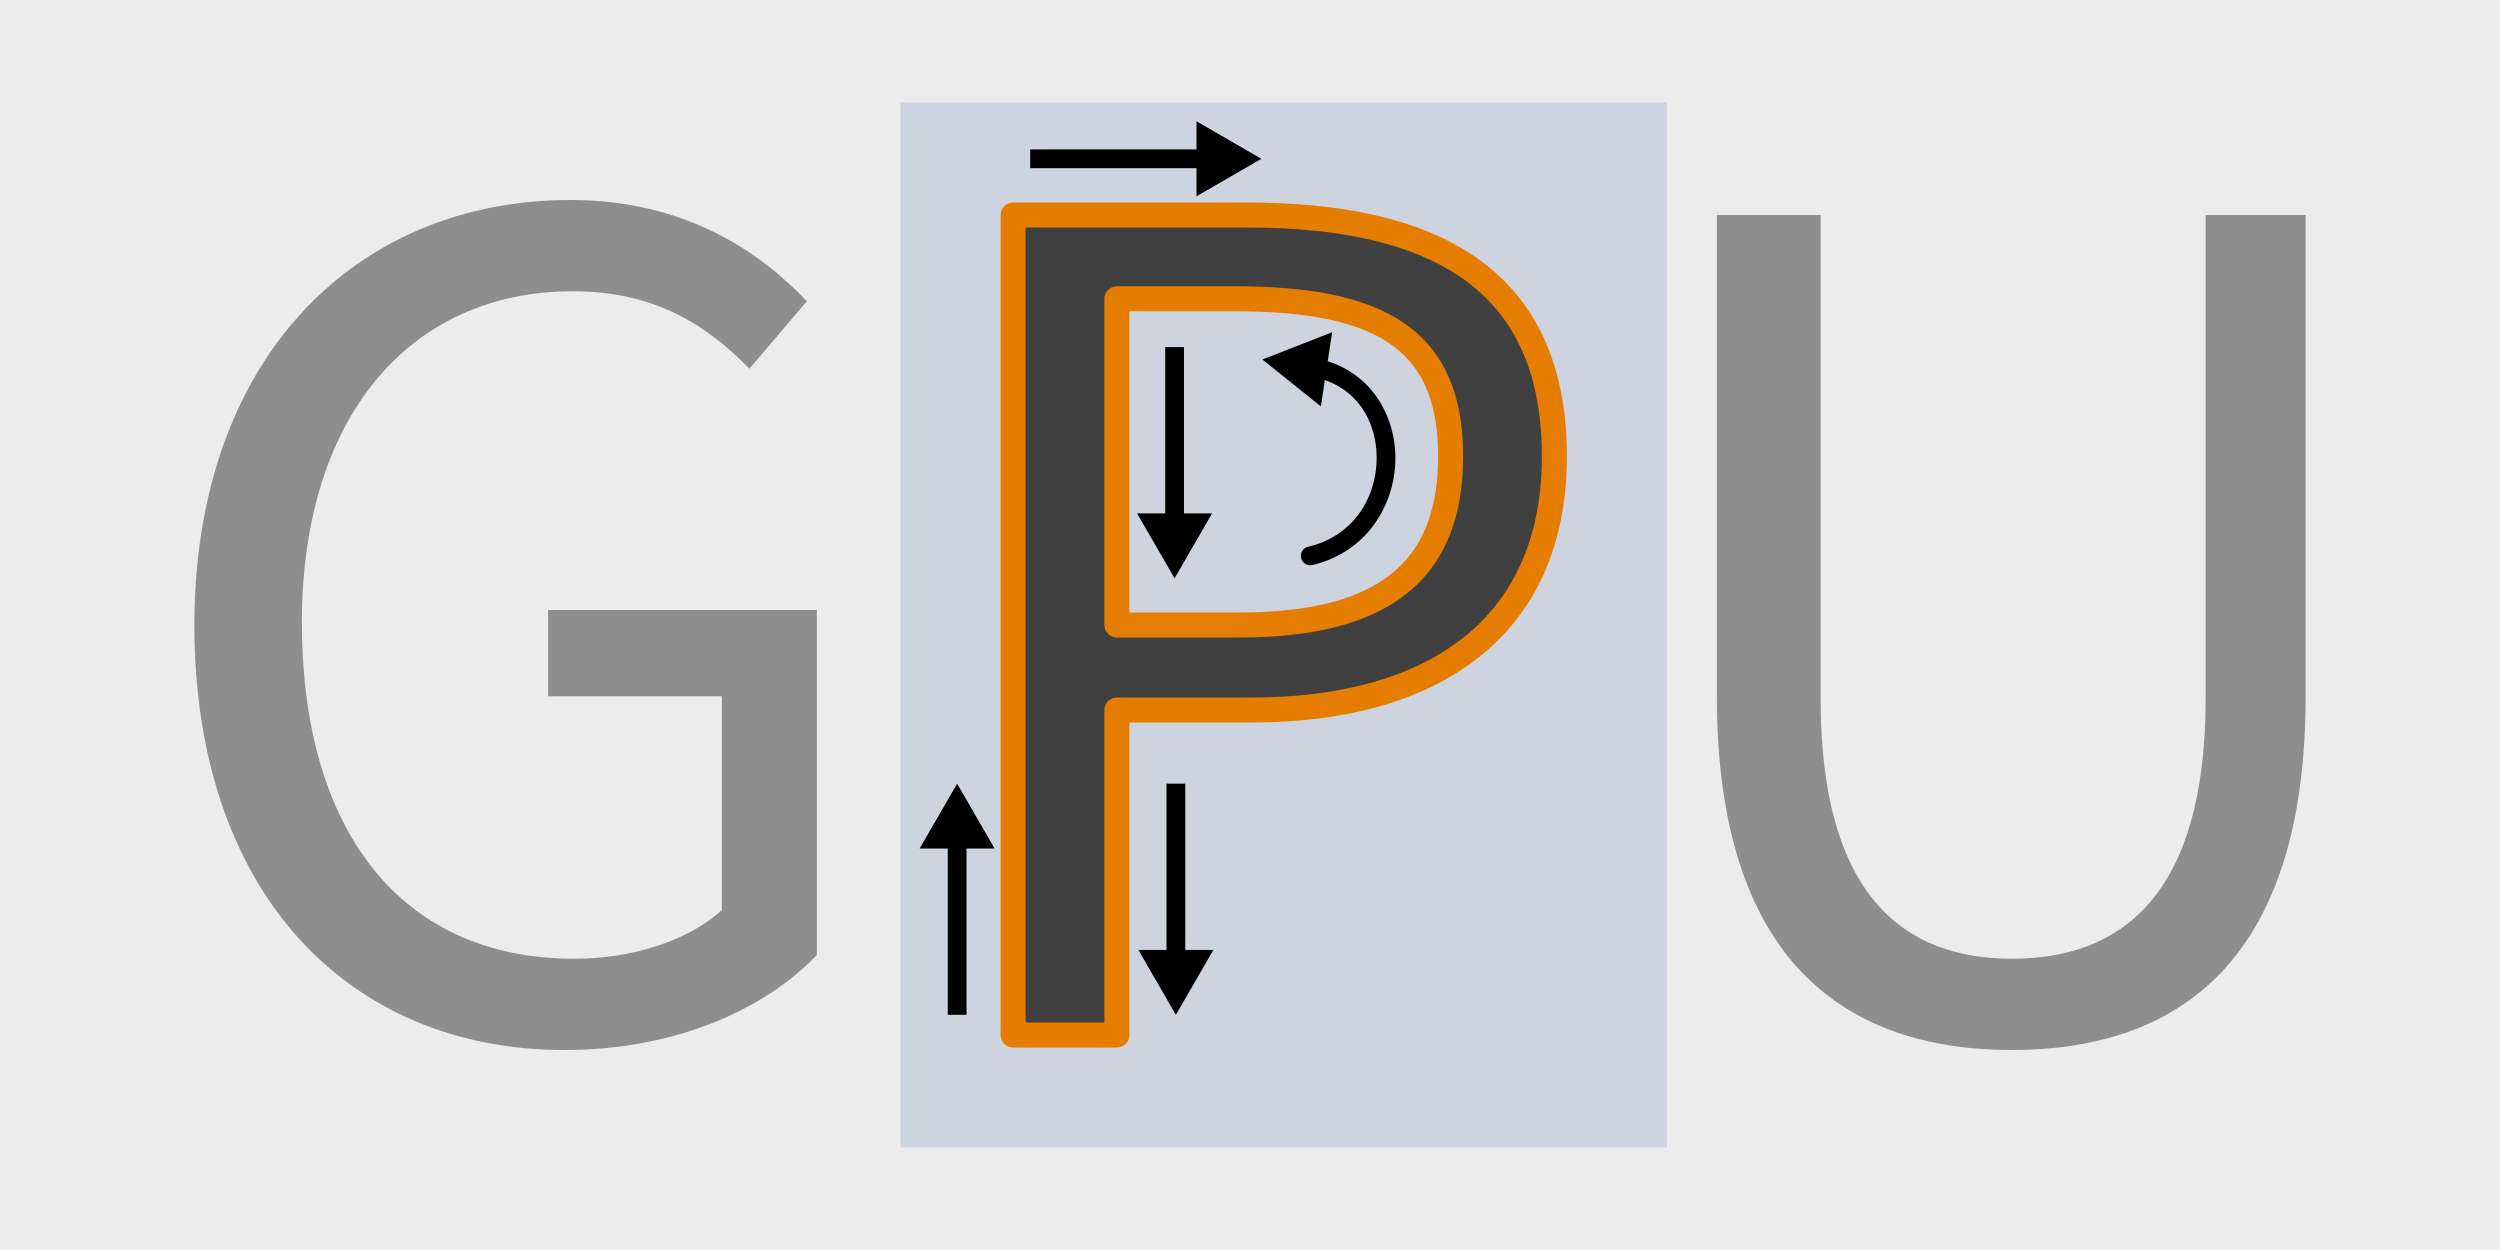 <?xml version="1.0" encoding="UTF-8" standalone="no"?>
<!-- Created with Inkscape (http://www.inkscape.org/) -->

<svg
   width="800"
   height="400"
   viewBox="0 0 800 400"
   version="1.1"
   id="svg5"
   sodipodi:docname="contour2.svg"
   inkscape:version="1.2.1 (9c6d41e410, 2022-07-14)"
   xmlns:inkscape="http://www.inkscape.org/namespaces/inkscape"
   xmlns:sodipodi="http://sodipodi.sourceforge.net/DTD/sodipodi-0.dtd"
   xmlns="http://www.w3.org/2000/svg"
   xmlns:svg="http://www.w3.org/2000/svg">
  <rect x="0" y="0" width="800" height="400" fill="#808080" stroke="none"/>
  <sodipodi:namedview
     id="namedview7"
     pagecolor="#ffffff"
     bordercolor="#666666"
     borderopacity="1.0"
     inkscape:showpageshadow="2"
     inkscape:pageopacity="1"
     inkscape:pagecheckerboard="0"
     inkscape:deskcolor="#d1d1d1"
     inkscape:document-units="px"
     showgrid="false"
     showguides="true"
     inkscape:zoom="2"
     inkscape:cx="406"
     inkscape:cy="202.75"
     inkscape:window-width="2560"
     inkscape:window-height="1361"
     inkscape:window-x="-9"
     inkscape:window-y="-9"
     inkscape:window-maximized="1"
     inkscape:current-layer="g38136" />
  <defs
     id="defs2">
    <marker
       style="overflow:visible"
       id="TriangleStart-2"
       refX="0"
       refY="0"
       orient="auto-start-reverse"
       inkscape:stockid="TriangleStart"
       markerWidth="3.46"
       markerHeight="4"
       viewBox="0 0 5.324 6.155"
       inkscape:isstock="true"
       inkscape:collect="always"
       preserveAspectRatio="xMidYMid"
       markerUnits="strokeWidth">
      <path
         transform="scale(0.5)"
         style="fill:context-stroke;fill-rule:evenodd;stroke:context-stroke;stroke-width:1pt"
         d="M 5.77,0 -2.88,5 V -5 Z"
         id="path135-6" />
    </marker>
    <marker
       style="overflow:visible"
       id="TriangleStart-2-5"
       refX="0"
       refY="0"
       orient="auto-start-reverse"
       inkscape:stockid="TriangleStart"
       markerWidth="3.46"
       markerHeight="4"
       viewBox="0 0 5.324 6.155"
       inkscape:isstock="true"
       inkscape:collect="always"
       preserveAspectRatio="xMidYMid"
       markerUnits="strokeWidth">
      <path
         transform="scale(0.5)"
         style="fill:context-stroke;fill-rule:evenodd;stroke:context-stroke;stroke-width:1pt"
         d="M 5.77,0 -2.88,5 V -5 Z"
         id="path135-6-2" />
    </marker>
    <marker
       style="overflow:visible"
       id="TriangleStart-2-3"
       refX="0"
       refY="0"
       orient="auto-start-reverse"
       inkscape:stockid="TriangleStart"
       markerWidth="3.46"
       markerHeight="4"
       viewBox="0 0 5.324 6.155"
       inkscape:isstock="true"
       inkscape:collect="always"
       preserveAspectRatio="xMidYMid"
       markerUnits="strokeWidth">
      <path
         transform="scale(0.5)"
         style="fill:context-stroke;fill-rule:evenodd;stroke:context-stroke;stroke-width:1pt"
         d="M 5.77,0 -2.88,5 V -5 Z"
         id="path135-6-1" />
    </marker>
  </defs>
  <g
     inkscape:groupmode="layer"
     id="layer3"
     inkscape:label="Background"
     sodipodi:insensitive="true">
    <rect
       style="fill:#ffffff;fill-opacity:0.85;stroke:none;stroke-width:6.493;stroke-linecap:butt;stroke-linejoin:round;stroke-dasharray:none;stroke-opacity:1"
       id="rect36052"
       width="800"
       height="400"
       x="0"
       y="0" />
  </g>
  <g
     inkscape:label="Layer 1"
     inkscape:groupmode="layer"
     id="layer1">
    <path
       id="rect1059"
       style="fill:#546fad;fill-opacity:0.2;stroke:none;stroke-width:18.928;stroke-dasharray:none;stroke-opacity:0.246"
       d="m 288.199,367.199 c 81.734,0 163.467,0 245.201,0 0,-111.466 0,-222.932 0,-334.398 -81.734,0 -163.467,0 -245.201,0 0,111.466 0,222.932 0,334.398 z" />
    <path
       d="m 180.6,336 c 35.2,0 64,-12.8 80.8,-30.4 v -110.4 h -86 v 27.6 h 55.6 v 68.4 c -10.4,9.6 -28.4,15.6 -47.2,15.6 -56,0 -87.2,-41.6 -87.2,-107.6 0,-65.2 34,-106 86.8,-106 26.4,0 43.2,11.2 56.4,24.8 l 18.4,-21.6 c -15.2,-16 -39.2,-32.4 -75.6,-32.4 -69.6,0 -120.4,51.6 -120.4,136 0,85.6 49.2,136 118.4,136 z"
       id="path396"
       style="font-size:400px;line-height:1.25;font-family:'Source Sans Pro';-inkscape-font-specification:'Source Sans Pro';fill:#000000;fill-opacity:0.402" />
    <path
       d="m 324.2,331.2 h 33.2 v -104 h 43.2 c 57.6,0 96.8,-26 96.8,-81.2 0,-57.6 -39.6,-77.2 -98.4,-77.2 h -74.8 z m 33.2,-131.2 v -104.4 h 37.6 c 46,0 69.2,12.4 69.2,50.4 0,37.2 -22,54 -67.6,54 z"
       id="path398"
       style="font-size:400px;line-height:1.25;font-family:'Source Sans Pro';-inkscape-font-specification:'Source Sans Pro';fill:#404040;fill-opacity:1" />
    <path
       d="m 643.8,336 c 53.6,0 94,-28.8 94,-113.2 v -154 h -32 v 154.8 c 0,63.2 -27.2,83.2 -62,83.2 -34.4,0 -61.2,-20 -61.2,-83.2 v -154.8 h -33.2 v 154 c 0,84.4 40.8,113.2 94.4,113.2 z"
       id="path400"
       style="font-size:400px;line-height:1.25;font-family:'Source Sans Pro';-inkscape-font-specification:'Source Sans Pro';fill:#000000;fill-opacity:0.402" />
    <path
       d="m 324.2,331.2 h 33.2 v -104 h 43.2 c 28.8,0 53,-6.5 70,-19.9 17,-13.4 26.8,-33.7 26.8,-61.3 0,-28.8 -9.9,-48.1 -27.15,-60.2 -17.25,-12.1 -41.85,-17 -71.25,-17 h -74.8 z m 33.2,-131.2 v -104.4 h 37.6 c 23,0 40.3,3.1 51.85,10.95 11.55,7.85 17.35,20.45 17.35,39.45 0,18.6 -5.5,32.1 -16.7,40.95 -11.2,8.85 -28.1,13.05 -50.9,13.05 z"
       id="path1068"
       style="font-size:400px;line-height:1.25;font-family:'Source Sans Pro';-inkscape-font-specification:'Source Sans Pro';display:inline;fill:none;fill-opacity:1;stroke:#e57e00;stroke-width:8;stroke-linecap:round;stroke-linejoin:round;stroke-dasharray:none;stroke-opacity:1"
       sodipodi:nodetypes="cccsssssccccsssssc" />
  </g>
  <g
     inkscape:groupmode="layer"
     id="layer2"
     inkscape:label="Arrows"
     style="display:none">
    <path
       style="font-variation-settings:normal;opacity:1;fill:none;fill-opacity:1;stroke:#000000;stroke-width:6;stroke-linecap:butt;stroke-linejoin:round;stroke-miterlimit:4;stroke-dasharray:none;stroke-dashoffset:0;stroke-opacity:1;marker-end:url(#TriangleStart-2);stop-color:#000000;stop-opacity:1"
       d="m 306.281,324.741 v -60.125"
       id="path17644" />
    <path
       style="font-variation-settings:normal;fill:none;fill-opacity:1;stroke:#000000;stroke-width:6;stroke-linecap:butt;stroke-linejoin:round;stroke-miterlimit:4;stroke-dasharray:none;stroke-dashoffset:0;stroke-opacity:1;marker-end:url(#TriangleStart-2-3);stop-color:#000000"
       d="m 329.671,50.819 h 60.125"
       id="path17644-4" />
    <path
       style="font-variation-settings:normal;fill:none;fill-opacity:1;stroke:#000000;stroke-width:6;stroke-linecap:butt;stroke-linejoin:round;stroke-miterlimit:4;stroke-dasharray:none;stroke-dashoffset:0;stroke-opacity:1;marker-end:url(#TriangleStart-2-5);stop-color:#000000"
       d="m 375.866,111.082 v 60.125"
       id="path17644-7" />
    <path
       style="font-variation-settings:normal;opacity:1;fill:none;fill-opacity:1;stroke:#000000;stroke-width:6;stroke-linecap:butt;stroke-linejoin:round;stroke-miterlimit:4;stroke-dasharray:none;stroke-dashoffset:0;stroke-opacity:1;marker-end:url(#TriangleStart-2);stop-color:#000000;stop-opacity:1"
       d="m 376.281,250.77 v 60.125"
       id="path21110" />
    <path
       id="path21278"
       style="font-size:400px;line-height:1.25;font-family:'Source Sans Pro';-inkscape-font-specification:'Source Sans Pro';display:inline;fill:none;fill-opacity:1;stroke:#000000;stroke-width:6;stroke-linecap:round;stroke-linejoin:round;stroke-dasharray:none;stroke-opacity:1;marker-end:url(#TriangleStart-2-5)"
       d="m 419.287,177.881 c 31.313,-7.323 32.465,-53.177 2.377,-60.023 -1.333,-0.273 -2.67,-0.523 -4.015,-0.729"
       sodipodi:nodetypes="ccc" />
  </g>
  <g
     inkscape:groupmode="layer"
     id="g38136"
     inkscape:label="Arrows as paths"
     style="display:inline">
    <g
       id="path38126">
      <path
         style="color:#000000;fill:#000000;stroke-linejoin:round;-inkscape-stroke:none"
         d="m 303.281,264.615 v 60.125 h 6 v -60.125 z"
         id="path38170" />
      <g
         id="g38160">
        <g
           id="path38162">
          <path
             style="color:#000000;fill:#000000;fill-rule:evenodd;stroke-width:1.95pt;-inkscape-stroke:none"
             d="m 306.281,253.367 9.748,16.863 h -19.495 z"
             id="path38166" />
          <path
             style="color:#000000;fill:#000000;fill-rule:evenodd;-inkscape-stroke:none"
             d="m 306.281,250.77 -1.125,1.947 -10.875,18.814 h 24 z m 0,5.193 7.496,12.969 h -14.992 z"
             id="path38168" />
        </g>
      </g>
    </g>
    <g
       id="path38128">
      <path
         style="color:#000000;fill:#000000;stroke-linejoin:round;-inkscape-stroke:none"
         d="m 329.672,47.818 v 6 h 60.125 v -6 z"
         id="path38184" />
      <g
         id="g38174">
        <g
           id="path38176">
          <path
             style="color:#000000;fill:#000000;fill-rule:evenodd;stroke-width:1.95pt;-inkscape-stroke:none"
             d="M 401.045,50.819 384.181,60.566 V 41.071 Z"
             id="path38180" />
          <path
             style="color:#000000;fill:#000000;fill-rule:evenodd;-inkscape-stroke:none"
             d="m 382.881,38.818 v 24 l 20.762,-12 -1.947,-1.125 z m 2.6,4.504 12.969,7.496 -12.969,7.496 z"
             id="path38182" />
        </g>
      </g>
    </g>
    <g
       id="path38130">
      <path
         style="color:#000000;fill:#000000;stroke-linejoin:round;-inkscape-stroke:none"
         d="m 372.867,111.082 v 60.125 h 6 v -60.125 z"
         id="path38198" />
      <g
         id="g38188">
        <g
           id="path38190">
          <path
             style="color:#000000;fill:#000000;fill-rule:evenodd;stroke-width:1.95pt;-inkscape-stroke:none"
             d="m 375.866,182.456 -9.748,-16.863 h 19.495 z"
             id="path38194" />
          <path
             style="color:#000000;fill:#000000;fill-rule:evenodd;-inkscape-stroke:none"
             d="m 363.867,164.293 12,20.76 1.125,-1.947 10.875,-18.812 z m 4.504,2.6 h 14.99 l -7.494,12.965 z"
             id="path38196" />
        </g>
      </g>
    </g>
    <g
       id="path38132">
      <path
         style="color:#000000;fill:#000000;stroke-linejoin:round;-inkscape-stroke:none"
         d="m 373.281,250.77 v 60.125 h 6 v -60.125 z"
         id="path38212" />
      <g
         id="g38202">
        <g
           id="path38204">
          <path
             style="color:#000000;fill:#000000;fill-rule:evenodd;stroke-width:1.95pt;-inkscape-stroke:none"
             d="m 376.281,322.144 -9.748,-16.863 h 19.495 z"
             id="path38208" />
          <path
             style="color:#000000;fill:#000000;fill-rule:evenodd;-inkscape-stroke:none"
             d="m 364.281,303.98 12,20.76 1.125,-1.945 10.875,-18.814 z m 4.504,2.6 h 14.992 l -7.496,12.969 z"
             id="path38210" />
        </g>
      </g>
    </g>
    <g
       id="path38134">
      <path
         style="color:#000000;-inkscape-font-specification:'Source Sans Pro';fill:#000000;stroke-linecap:round;stroke-linejoin:round;-inkscape-stroke:none"
         d="m 418.102,114.164 a 3,3 0 0 0 -3.418,2.512 3,3 0 0 0 2.512,3.418 c 1.261,0.193 2.533,0.432 3.816,0.693 13.614,3.105 19.893,14.73 19.49,26.803 -0.403,12.077 -7.586,24.022 -21.898,27.369 a 3,3 0 0 0 -2.238,3.605 3,3 0 0 0 3.605,2.238 c 17.001,-3.976 26.05,-18.619 26.529,-33.012 0.48,-14.392 -7.705,-29.113 -24.17,-32.859 a 3,3 0 0 0 -0.065,-0.014 c -1.365,-0.279 -2.753,-0.538 -4.164,-0.754 z"
         id="path38226" />
      <g
         id="g38216">
        <g
           id="path38218">
          <path
             style="color:#000000;fill:#000000;fill-rule:evenodd;stroke-width:1.95pt;-inkscape-stroke:none"
             d="m 406.529,115.431 18.142,-7.09 -2.943,19.272 z"
             id="path38222" />
          <path
             style="color:#000000;fill:#000000;fill-rule:evenodd;-inkscape-stroke:none"
             d="m 426.295,106.311 -22.334,8.729 1.756,1.406 16.955,13.59 z m -3.25,4.061 -2.264,14.818 -11.686,-9.367 z"
             id="path38224" />
        </g>
      </g>
    </g>
  </g>
</svg>

